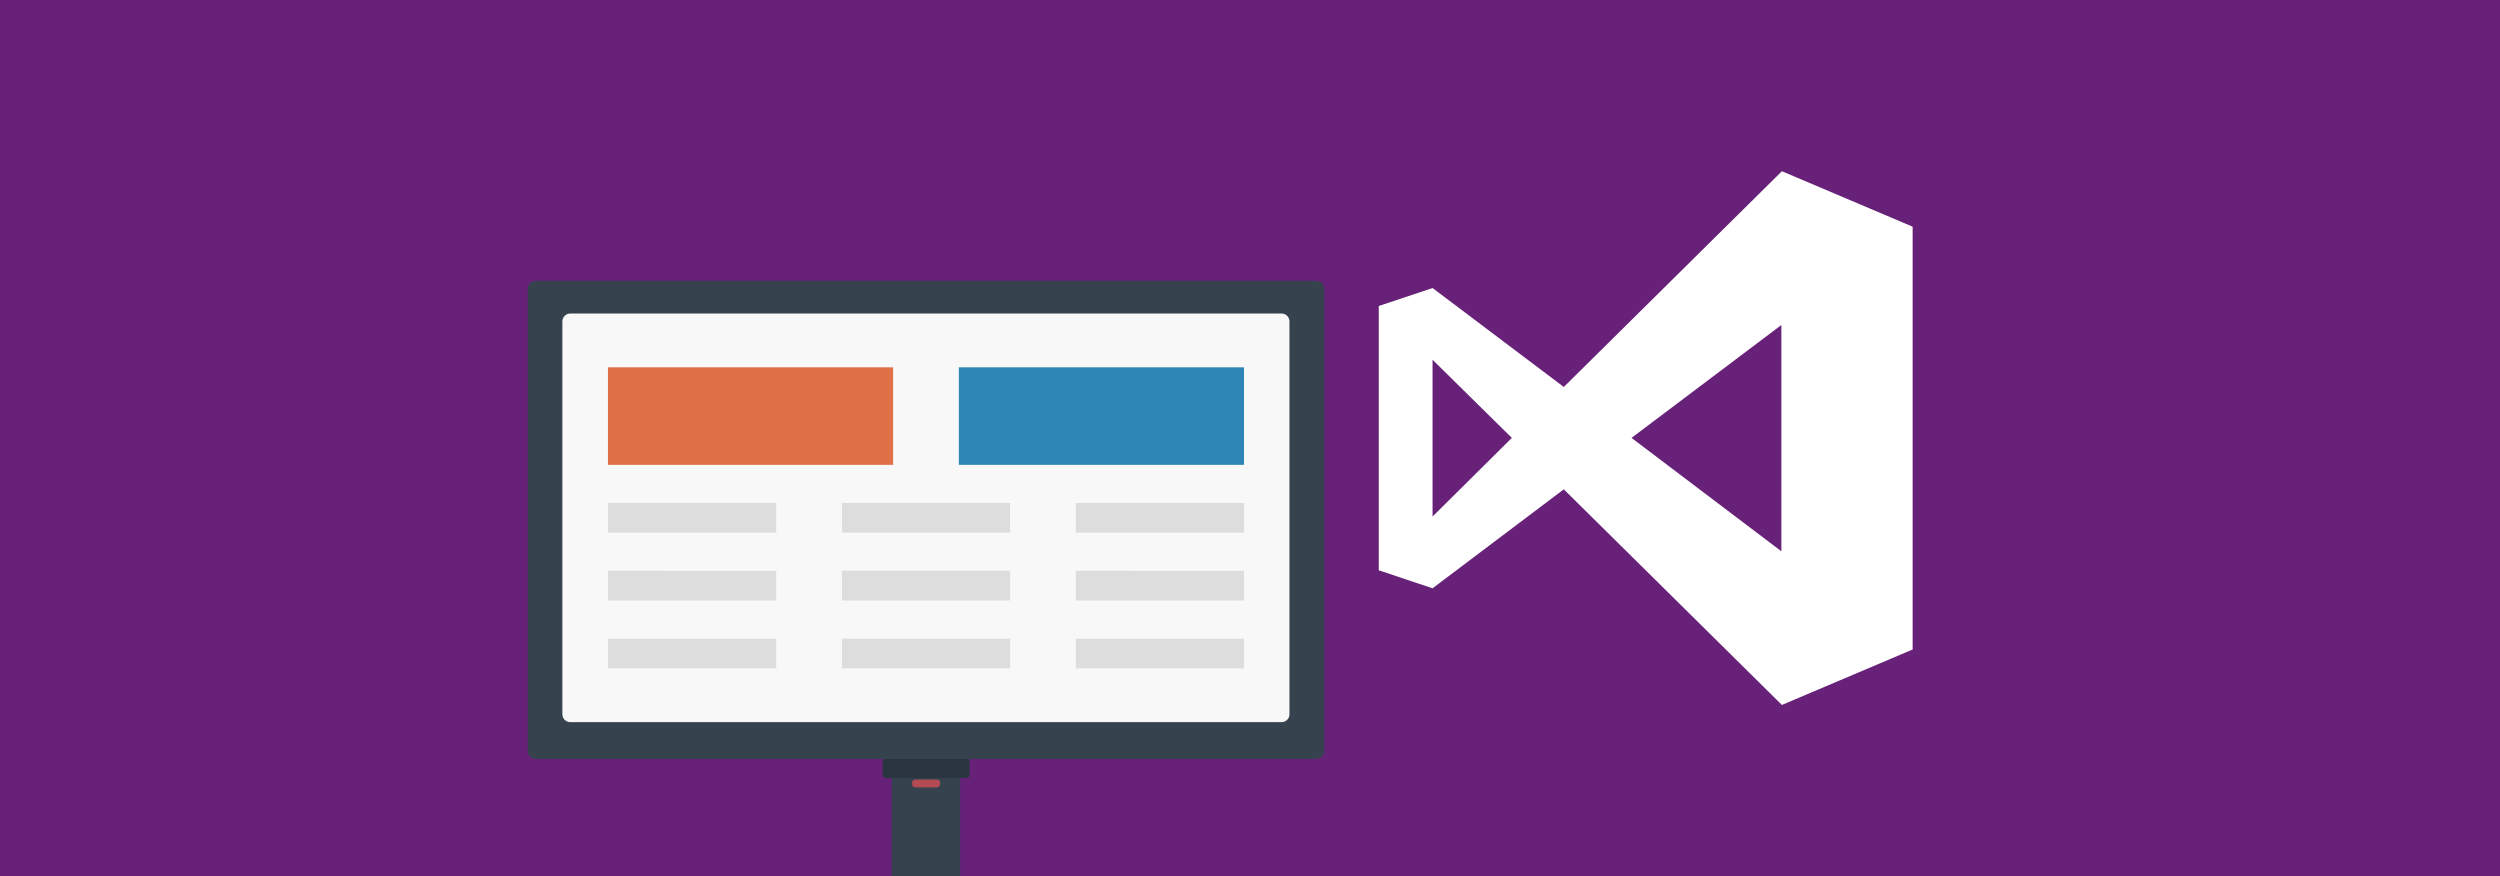 <svg version="1.1" xmlns="http://www.w3.org/2000/svg" x="0" y="0" viewBox="0 0 1920 673" xml:space="preserve"><style type="text/css">.st2{fill:#36434f}</style><path fill="#672179" d="M0 0h1920v673H0z"/><path d="M1100.2 451.8l-41.3-13.8V235l41.3-13.8 100.8 76 167.5-165.7 100.4 42.6v324.7l-100.4 42.6L1201 375.8l-100.8 76zM1253 336.3l115.1 87.1V249.6L1253 336.3zm-152.8 60.4l60.9-60.4-60.9-60v120.4z" fill="#fff"/><path class="st2" d="M684.8 596.3h52.6V673h-52.6v-76.7z"/><path d="M722 602.3c0 1.3-1.1 2.4-2.4 2.4h-16.7c-1.3 0-2.4-1.1-2.4-2.4v-1.2c0-1.3 1.1-2.4 2.4-2.4h16.7c1.3 0 2.4 1.1 2.4 2.4v1.2z" fill="#b24b53"/><path d="M677.8 584.4c0-1.3 1.1-2.4 2.4-2.4h62.1c1.3 0 2.4 1.1 2.4 2.4v10.8c0 1.3-1.1 2.4-2.4 2.4h-62.1c-1.3 0-2.4-1.1-2.4-2.4v-10.8z" fill="#2b353f"/><path class="st2" d="M411.3 215.8c-3.3 0-6 2.7-6 6v355.1c0 3.3 2.7 6 6 6H1011c3.3 0 6-2.7 6-6V221.7c0-3.3-2.7-6-6-6H411.3v.1z"/><path d="M990.3 548.6c0 3.3-2.7 6-6 6H437.9c-3.3 0-6-2.7-6-6V246.8c0-3.3 2.7-6 6-6h546.4c3.3 0 6 2.7 6 6v301.8z" fill="#f8f8f8"/><path d="M646.6 438.4v22.8h129.2v-22.8H646.6zm0 52.1v22.8h129.2v-22.8H646.6zm-50.5-104.2H466.9v22.8h129.2v-22.8zm0 104.2H466.9v22.8h129.2v-22.8zm179.6-81.4v-22.8H646.6v22.8h129.1zm-179.6 29.3H466.9v22.8h129.2v-22.8zm230.1 22.8h129.2v-22.8H826.2v22.8zm0-74.9v22.8h129.2v-22.8H826.2zm0 127h129.2v-22.8H826.2v22.8z" fill="#ddd"/><path fill="#df7148" d="M466.9 282.1h219V357h-219z"/><path fill="#2e86b7" d="M736.4 282.1h219V357h-219z"/></svg>